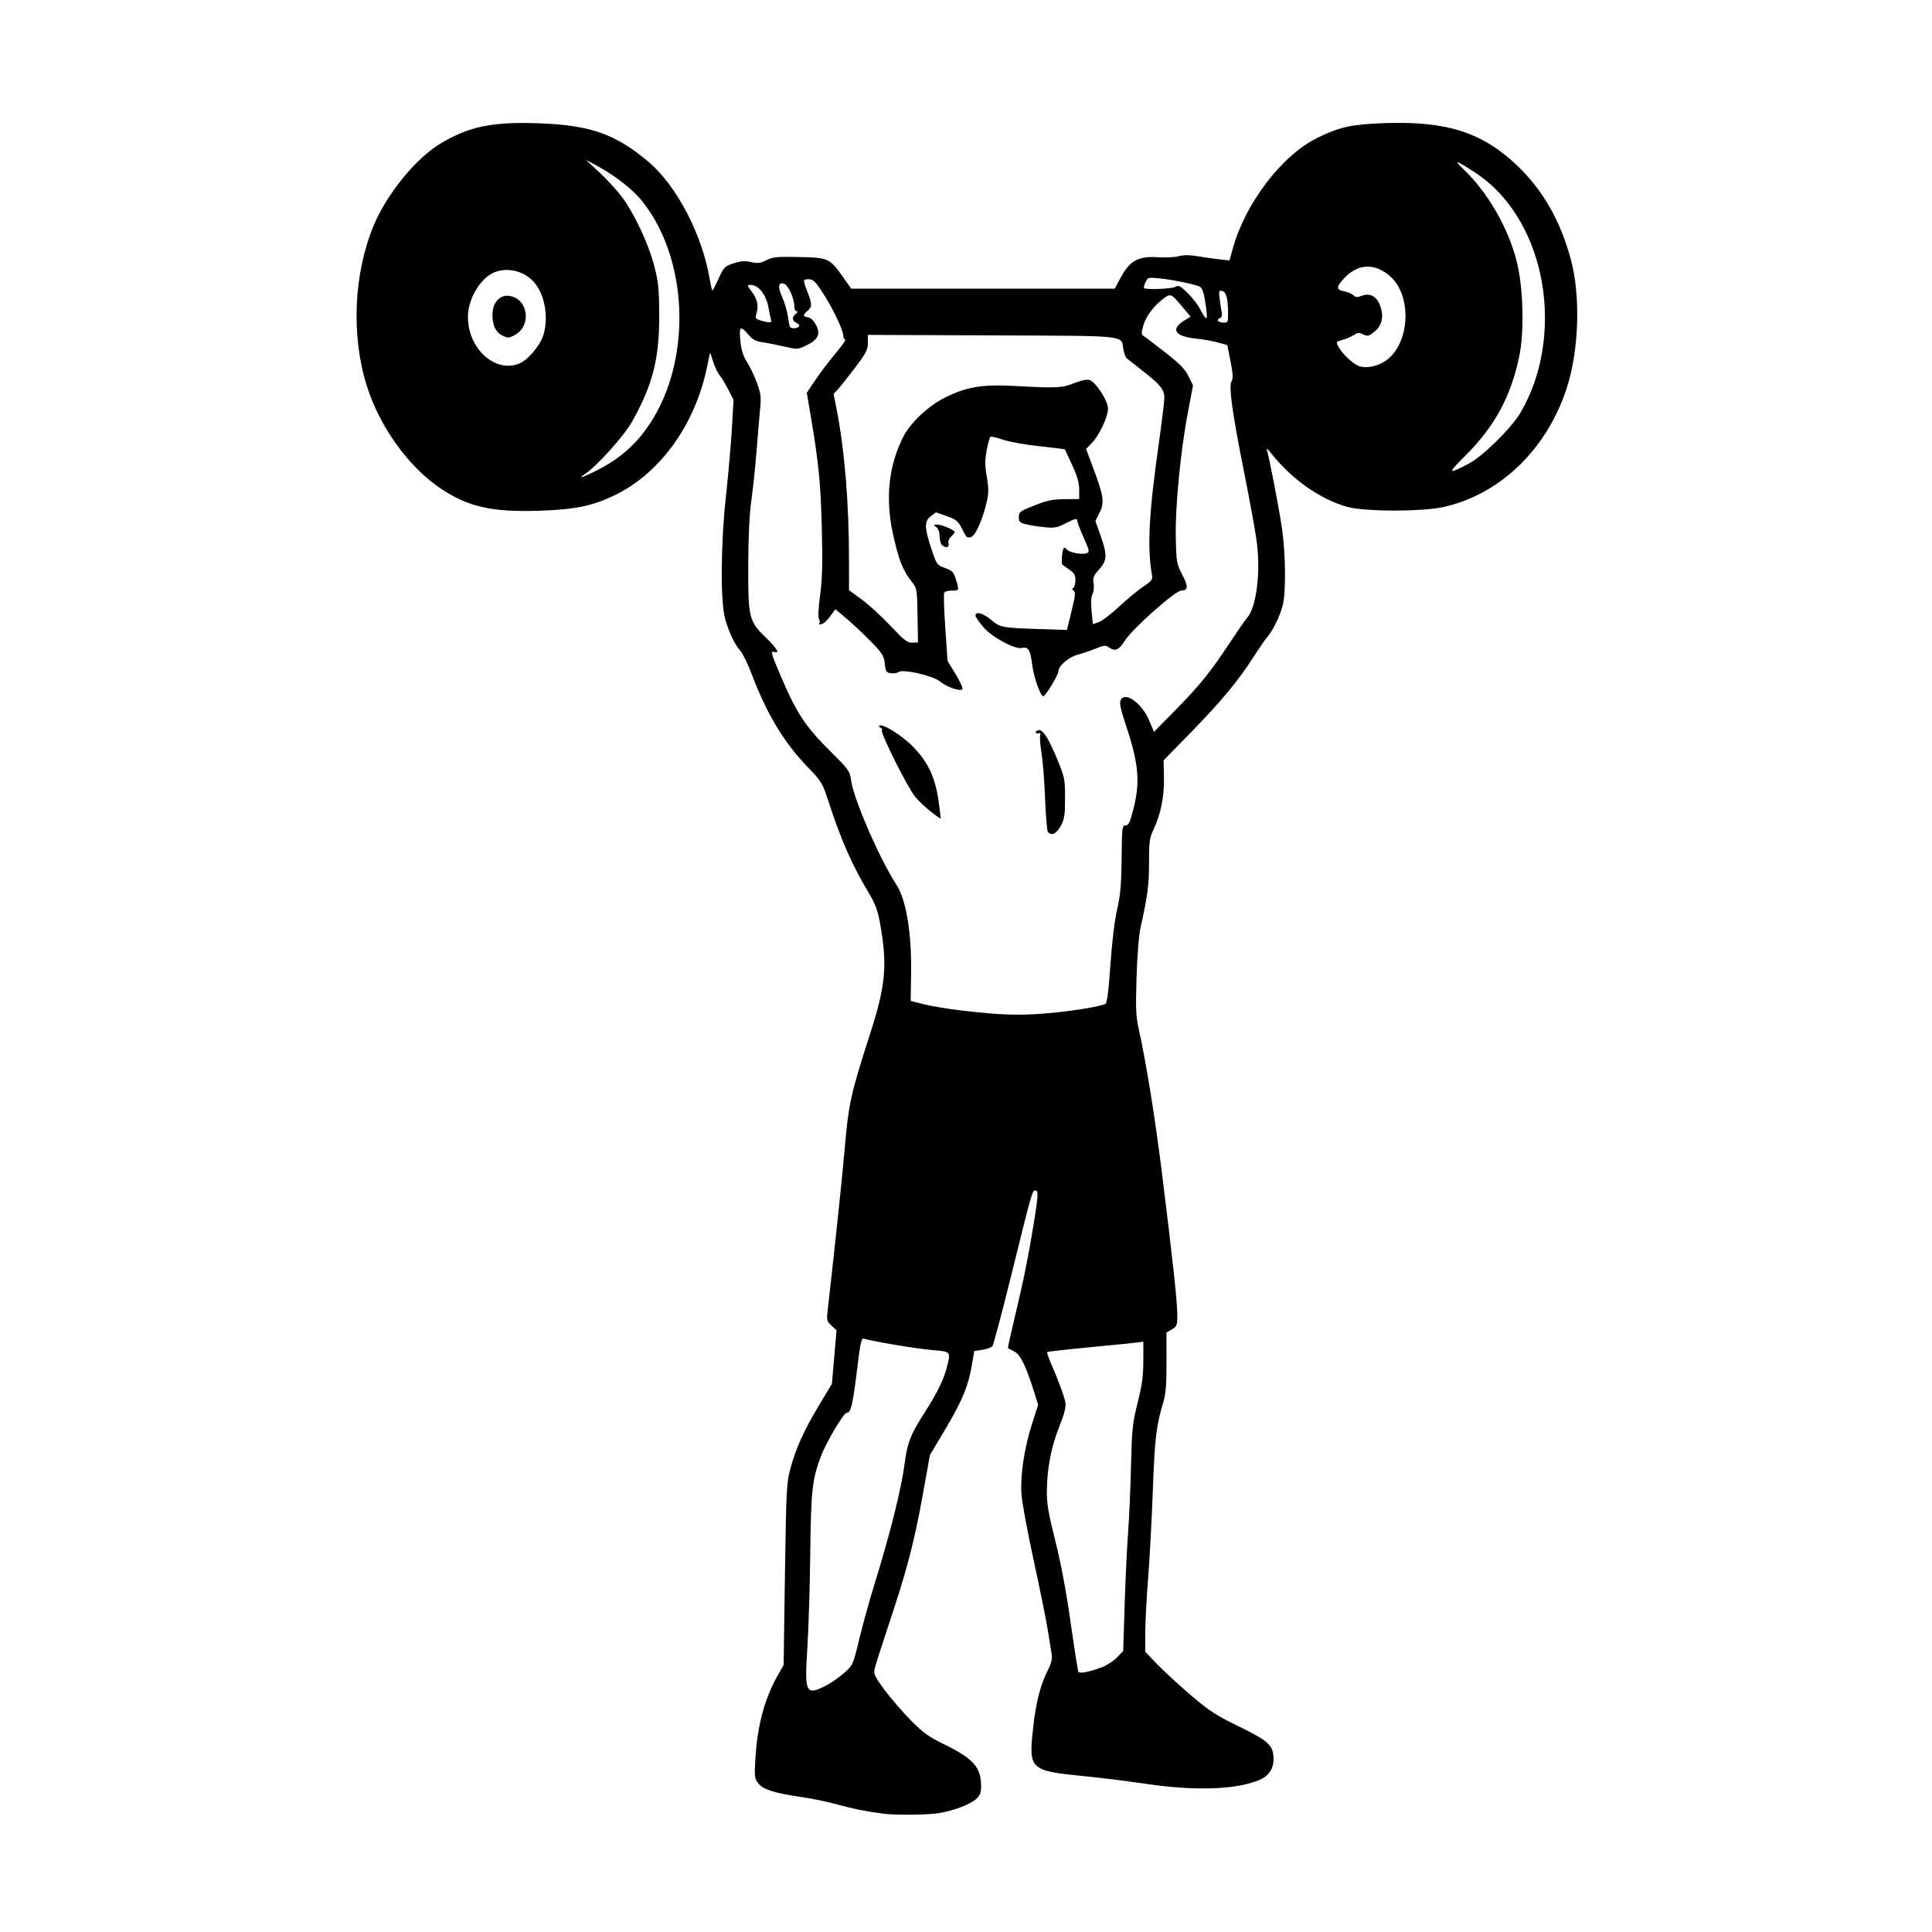 <?xml version="1.0" encoding="UTF-8" standalone="no"?>
<!-- Created with Inkscape (http://www.inkscape.org/) -->

<svg
   version="1.1"
   id="svg1"
   width="1024"
   height="1024"
   viewBox="0 0 1024 1024"
   xmlns="http://www.w3.org/2000/svg"
   xmlns:svg="http://www.w3.org/2000/svg">
  <defs
     id="defs1" />
  <g
     id="g1">
    <path
       style="fill:#000000"
       d="m 468.5,961.334 c -8.475,-1.036 -16.854,-2.704 -24.5,-4.877 -4.675,-1.329 -13.225,-3.11 -19,-3.957 -14.634,-2.147 -20.436,-3.974 -23.053,-7.258 -2.025,-2.541 -2.141,-3.475 -1.588,-12.789 1.07,-18.004 4.814,-32.041 11.857,-44.452 l 3.121,-5.5 0.7,-48 c 0.645,-44.233 0.864,-48.607 2.786,-55.733 3.03,-11.23 7.012,-20.111 15.029,-33.519 l 7.091,-11.859 1.213,-14.159 1.213,-14.159 -2.673,-2.477 c -2.312,-2.143 -2.605,-3.059 -2.173,-6.785 3.157,-27.226 7.781,-70.87 8.986,-84.808 2.279,-26.355 3.125,-30.27 13.569,-62.76 8.423,-26.203 9.359,-36.675 5.298,-59.228 -1.223,-6.794 -2.488,-10.088 -6.337,-16.5 -8.51,-14.179 -14.284,-27.362 -21.031,-48.012 -3.116,-9.538 -3.623,-10.369 -10.97,-18 -12.625,-13.112 -21.537,-27.897 -29.537,-49 -2.085,-5.5 -4.801,-11.125 -6.036,-12.5 -3.133,-3.489 -5.997,-9.502 -8.125,-17.06 -2.6,-9.236 -2.359,-39.775 0.52,-65.94 1.18,-10.725 2.548,-26.371 3.039,-34.77 l 0.893,-15.27 -2.882,-5.636 c -1.585,-3.1 -3.623,-6.455 -4.529,-7.456 -0.906,-1.001 -2.4,-4.13 -3.32,-6.953 l -1.673,-5.133 -1.78,8.359 c -6.489,30.471 -25.081,56.023 -49.107,67.487 -11.66,5.563 -20.89,7.447 -39.5,8.062 -25.16,0.831 -37.836,-2.011 -52.393,-11.748 -16.966,-11.347 -32.232,-32.517 -39.138,-54.271 -8.456,-26.637 -7.064,-59.566 3.602,-85.186 6.917,-16.616 22.366,-35.594 35.279,-43.34 15.075,-9.042 27.187,-11.609 51.15,-10.842 28.184,0.902 41.555,5.534 59.298,20.54 14.731,12.459 28.171,38.086 32.245,61.482 0.639,3.671 1.337,6.674 1.55,6.674 0.213,0 1.689,-2.871 3.281,-6.381 2.721,-6.001 3.19,-6.479 7.875,-8.035 3.869,-1.285 5.943,-1.438 9.289,-0.687 3.587,0.806 4.952,0.639 8.16,-0.998 3.364,-1.716 5.553,-1.929 17.256,-1.682 15.63,0.33 16.39,0.676 23.371,10.622 L 451.148,153 h 69.836 69.836 l 3.39,-6.25 c 4.685,-8.636 9.328,-11.11 19.529,-10.406 3.982,0.275 8.929,0.033 10.994,-0.537 2.622,-0.724 5.715,-0.708 10.26,0.052 3.578,0.599 8.793,1.331 11.589,1.627 l 5.083,0.538 1.732,-6.262 c 6.689,-24.183 26.052,-49.502 44.919,-58.737 11.647,-5.701 18.033,-7.123 34.768,-7.745 33.555,-1.246 52.519,4.766 71.136,22.552 13.666,13.057 23.056,29.596 28.48,50.167 5.121,19.423 4.14,47.979 -2.33,67.8 -10.526,32.246 -35.026,55.986 -64.87,62.858 -11.364,2.616 -42.097,2.606 -51.5,-0.017 -14.343,-4.002 -29.55,-14.766 -40.461,-28.641 -1.514,-1.925 -2.461,-2.627 -2.104,-1.56 1.284,3.844 6.624,31.633 8.115,42.23 1.867,13.265 2.061,33.087 0.391,39.83 -1.471,5.939 -4.909,13.098 -8.216,17.107 -1.312,1.591 -4.544,6.268 -7.183,10.393 -8.045,12.576 -17.329,23.785 -32.922,39.75 l -14.895,15.25 0.195,8.849 c 0.22,10.03 -1.667,19.628 -5.419,27.56 -2.254,4.764 -2.5,6.523 -2.5,17.85 0,11.857 -0.727,17.439 -4.458,34.241 -0.935,4.209 -1.795,14.775 -2.157,26.5 -0.5,16.182 -0.317,20.776 1.072,27 4.022,18.015 8.7,47.005 12.44,77.085 5.735,46.133 8.103,68 8.103,74.846 0,5.504 -0.219,6.085 -2.885,7.66 l -2.885,1.704 0.035,15.602 c 0.026,11.757 -0.375,16.958 -1.628,21.102 -3.814,12.614 -4.605,19.197 -5.598,46.561 -0.557,15.366 -1.691,36.489 -2.519,46.939 -0.828,10.45 -1.507,23.5 -1.51,29 l -0.004,10 6.247,6.509 c 3.436,3.58 11.403,10.922 17.704,16.316 9.902,8.476 13.404,10.756 25.801,16.801 15.874,7.74 18.232,10 18.238,17.489 0.004,4.908 -2.7,8.816 -7.484,10.815 -12.345,5.158 -33.959,5.902 -59.969,2.063 -9.326,-1.376 -23.951,-3.195 -32.5,-4.041 -29.302,-2.901 -29.893,-3.451 -27.478,-25.55 1.514,-13.854 3.808,-22.759 7.987,-31.007 1.536,-3.032 2.246,-5.804 1.941,-7.586 -0.263,-1.545 -1.192,-7.309 -2.063,-12.809 -0.871,-5.5 -4.231,-22.15 -7.467,-37 -3.236,-14.85 -6.168,-30.6 -6.515,-35 -0.801,-10.147 1.351,-24.73 5.613,-38.037 l 3.168,-9.89 -1.723,-5.537 c -4.594,-14.763 -7.587,-21.027 -10.836,-22.679 -1.744,-0.887 -3.288,-1.709 -3.431,-1.828 -0.143,-0.119 1.506,-7.599 3.664,-16.623 4.576,-19.139 7.285,-32.546 10.082,-49.907 2.361,-14.656 2.46,-17 0.721,-17 -1.599,0 -1.696,0.341 -12.718,44.907 -4.952,20.024 -9.465,36.962 -10.029,37.641 -0.564,0.679 -2.95,1.523 -5.303,1.876 l -4.278,0.642 -1.223,7.217 c -1.915,11.302 -5.146,19.144 -14.037,34.077 l -8.243,13.845 -3.905,21.647 c -4.502,24.954 -8.321,39.486 -17.912,68.147 -3.773,11.275 -7.151,21.895 -7.506,23.601 -0.563,2.698 0.129,4.146 5.329,11.16 3.287,4.433 9.521,11.648 13.854,16.033 6.582,6.662 9.501,8.763 17.746,12.774 C 515.803,932.022 520,936.741 520,946.516 c 0,3.612 -0.533,5.074 -2.524,6.919 -3.137,2.908 -12.061,6.293 -19.976,7.579 -5.693,0.925 -22.532,1.11 -29,0.32 z m -30.946,-67.803 c 2.72,-1.358 7.11,-4.396 9.754,-6.75 4.807,-4.28 4.808,-4.283 8.177,-18.281 1.853,-7.7 5.679,-21.425 8.502,-30.5 7.632,-24.534 13.766,-49.09 15.389,-61.6 C 480.923,764.464 482.456,760.549 490.5,748 c 5.965,-9.306 9.542,-16.531 11.139,-22.5 2.471,-9.238 2.552,-9.129 -7.389,-9.928 -8.171,-0.657 -33.179,-4.84 -36.46,-6.099 -1.211,-0.465 -1.836,2.472 -3.558,16.732 -2.177,18.017 -3.364,22.986 -5.39,22.553 -1.461,-0.313 -10.914,15.618 -13.792,23.243 -4.576,12.123 -5.206,17.914 -5.597,51.5 -0.205,17.6 -0.901,40.13 -1.546,50.066 -1.542,23.75 -0.841,25.201 9.648,19.964 z m 145.998,-9.671 c 2.778,-1.02 6.561,-3.412 8.405,-5.315 l 3.354,-3.46 0.79,-24.792 c 0.434,-13.636 1.253,-30.867 1.819,-38.292 0.566,-7.425 1.258,-23.175 1.537,-35 0.463,-19.598 0.774,-22.561 3.513,-33.5 2.349,-9.379 3.008,-14.225 3.018,-22.187 L 606,711.126 l -3.25,0.424 c -1.788,0.233 -13.15,1.37 -25.25,2.526 -12.1,1.156 -22.198,2.297 -22.439,2.535 -0.241,0.238 0.583,2.786 1.833,5.661 4.284,9.856 7.35,18.23 7.824,21.364 0.323,2.14 -0.701,6.074 -3.227,12.386 -4.304,10.756 -6.499,22.006 -6.631,33.978 -0.077,6.977 0.723,11.747 4.464,26.625 2.96,11.771 5.812,26.978 8.137,43.378 1.969,13.889 3.813,25.631 4.098,26.092 0.654,1.058 5.465,0.161 11.992,-2.236 z M 556,536.98 c 12.359,-1.078 27.789,-3.614 29.891,-4.913 0.906,-0.56 1.699,-6.745 2.654,-20.683 0.838,-12.226 2.205,-23.543 3.55,-29.384 1.743,-7.566 2.227,-13.062 2.378,-27 0.18,-16.518 0.298,-17.5 2.108,-17.5 1.568,0 2.317,-1.549 4.107,-8.5 3.704,-14.38 2.893,-23.975 -3.714,-43.953 -3.185,-9.631 -3.787,-12.53 -2.93,-14.13 2.406,-4.495 11.255,1.927 15.014,10.895 l 2.559,6.105 10.551,-10.708 c 13.394,-13.593 19.232,-20.759 29.092,-35.708 4.353,-6.6 8.714,-12.9 9.692,-14 5.005,-5.634 7.313,-24.107 5.096,-40.795 -0.673,-5.063 -3.645,-21.355 -6.605,-36.205 -6.422,-32.218 -8.299,-45.901 -6.659,-48.527 0.863,-1.382 0.726,-3.861 -0.577,-10.434 l -1.708,-8.622 -5,-1.403 c -2.75,-0.771 -8.055,-1.707 -11.788,-2.079 -10.977,-1.094 -13.455,-4.959 -6.096,-9.507 l 3.417,-2.112 -3.986,-4.76 c -6.196,-7.401 -6.517,-7.57 -9.858,-5.191 -5.26,3.745 -9.795,9.655 -11.165,14.549 -1.152,4.115 -1.143,4.944 0.063,5.647 0.777,0.453 5.913,4.337 11.413,8.631 7.729,6.034 10.548,8.913 12.413,12.675 l 2.413,4.868 -2.691,14.18 c -3.941,20.764 -6.813,50.475 -6.444,66.652 0.297,13.02 0.438,13.813 3.486,19.624 3.209,6.118 3.073,8.308 -0.515,8.308 -3.225,0 -26.207,20.442 -30.161,26.828 -2.893,4.672 -4.994,5.565 -8.05,3.425 -1.981,-1.388 -2.645,-1.338 -7.315,0.551 -2.825,1.143 -7.008,2.561 -9.295,3.151 C 566.534,348.195 561,352.908 561,355.762 561,357.706 554.138,369 552.957,369 c -1.526,0 -5.086,-10.187 -5.904,-16.894 -0.928,-7.608 -2.111,-9.48 -5.474,-8.668 -3.633,0.878 -15.802,-5.712 -20.352,-11.021 -2.318,-2.704 -4.217,-5.479 -4.221,-6.167 -0.012,-2.376 4.191,-1.237 8.247,2.235 4.779,4.091 5.631,4.256 25.246,4.908 l 15,0.498 2.449,-10.014 c 1.968,-8.045 2.192,-10.172 1.143,-10.821 -0.917,-0.567 -0.977,-1.01 -0.199,-1.491 0.609,-0.376 1.107,-2.202 1.107,-4.057 0,-2.678 -0.669,-3.835 -3.25,-5.617 -1.788,-1.234 -3.453,-2.406 -3.702,-2.603 -0.623,-0.495 -0.104,-7.389 0.647,-8.604 0.363,-0.587 1.056,-0.383 1.708,0.501 1.244,1.687 8.264,2.982 10.727,1.979 1.429,-0.582 1.218,-1.585 -1.72,-8.164 -1.842,-4.125 -3.363,-8.062 -3.379,-8.75 -0.042,-1.748 -0.844,-1.59 -6.499,1.279 -4.288,2.175 -5.795,2.436 -11,1.901 -3.317,-0.341 -7.719,-1.044 -9.781,-1.563 -3.245,-0.816 -3.75,-1.331 -3.75,-3.818 0,-2.669 0.589,-3.108 8.25,-6.145 6.713,-2.662 9.694,-3.284 16,-3.338 L 572,264.5 v -4.956 c 0,-3.6 -1.013,-7.156 -3.702,-13 -2.036,-4.424 -3.777,-8.172 -3.867,-8.328 -0.091,-0.156 -6.187,-0.923 -13.548,-1.705 -7.361,-0.782 -16.023,-2.335 -19.25,-3.453 -3.227,-1.117 -6.213,-1.818 -6.634,-1.557 -0.422,0.261 -1.327,3.44 -2.011,7.065 -0.998,5.29 -0.992,8.064 0.034,14.057 1.032,6.034 1.034,8.561 0.011,13.172 -1.999,9.011 -5.947,18.043 -8.199,18.758 -2.393,0.759 -2.366,0.783 -5.128,-4.638 -1.906,-3.742 -2.982,-4.606 -7.912,-6.351 l -5.706,-2.02 -2.794,2.101 c -3.476,2.614 -3.364,6.214 0.551,17.833 2.612,7.75 2.814,8.024 7.092,9.604 3.87,1.43 4.563,2.16 5.718,6.022 1.781,5.957 1.803,5.896 -2.096,5.896 -1.893,0 -3.737,0.478 -4.098,1.063 -0.361,0.585 -0.112,8.982 0.554,18.661 l 1.212,17.598 4.328,7.089 c 2.381,3.899 3.96,7.461 3.51,7.916 -1.25,1.262 -8.305,-1.211 -11.927,-4.181 -3.711,-3.043 -19.71,-6.683 -21.827,-4.966 -0.654,0.53 -2.454,0.819 -4,0.642 -2.551,-0.292 -2.861,-0.764 -3.359,-5.094 -0.49,-4.26 -1.294,-5.532 -7.5,-11.856 -3.823,-3.896 -9.588,-9.308 -12.81,-12.025 l -5.859,-4.942 -2.387,3.235 c -1.313,1.779 -2.951,3.594 -3.641,4.032 -1.494,0.949 -3.358,1.097 -2.456,0.196 0.347,-0.347 0.239,-1.366 -0.242,-2.263 -0.524,-0.979 -0.274,-6.028 0.624,-12.619 1.151,-8.448 1.361,-16.533 0.908,-34.987 -0.591,-24.094 -1.626,-34.756 -5.743,-59.169 l -2.221,-13.169 4.594,-6.831 c 2.527,-3.757 7.339,-10.094 10.695,-14.081 3.355,-3.987 5.647,-7.25 5.093,-7.25 C 447.453,180 447,179.142 447,178.093 c 0,-2.926 -5.4,-14.303 -10.719,-22.583 -4.02,-6.258 -5.219,-7.449 -7.531,-7.477 -3.284,-0.04 -3.293,0.037 -0.75,6.728 2.496,6.568 2.496,7.833 -5e-4,9.971 -2.586,2.214 -2.525,3.054 0.25,3.448 1.384,0.197 3.002,1.724 4.205,3.971 2.61,4.875 1.241,7.849 -5.006,10.873 -4.645,2.249 -4.808,2.257 -11.83,0.641 -3.916,-0.901 -9.145,-1.933 -11.62,-2.293 -3.437,-0.5 -5.167,-1.447 -7.323,-4.013 -4.24,-5.046 -5.059,-4.395 -4.262,3.386 0.502,4.9 1.477,7.977 3.566,11.25 1.581,2.478 3.941,7.43 5.244,11.005 2.026,5.557 2.268,7.515 1.669,13.5 -0.385,3.85 -1.223,13.75 -1.862,22 -0.639,8.25 -1.882,20.175 -2.763,26.5 -1.048,7.53 -1.63,19.267 -1.685,34 -0.106,28.307 0.321,30.12 9.091,38.658 6.417,6.248 7.952,8.993 4.396,7.864 -1.65,-0.524 -1.238,1.023 2.849,10.683 9.232,21.821 13.482,28.364 27.454,42.269 9.611,9.565 10.051,10.193 10.749,15.333 1.327,9.776 15.288,41.815 24.081,55.261 5.07,7.754 8.025,25.634 7.701,46.602 l -0.229,14.83 6.912,1.762 c 3.802,0.969 12.537,2.428 19.412,3.242 21.687,2.568 31.095,2.863 47,1.477 z M 555.338,440.75 c -0.429,-0.688 -1.075,-8.675 -1.435,-17.75 -0.36,-9.075 -1.202,-19.805 -1.871,-23.845 -0.669,-4.04 -1,-8.169 -0.737,-9.175 0.33,-1.261 0.048,-1.665 -0.908,-1.298 -0.763,0.293 -1.387,0.034 -1.387,-0.575 0,-0.609 0.787,-1.101 1.75,-1.095 2.348,0.017 5.179,4.613 9.856,16.004 3.676,8.952 3.894,10.071 3.894,19.983 0,9.002 -0.324,11.106 -2.27,14.75 -2.292,4.291 -5.275,5.59 -6.892,3 z m -62.051,-10.618 c -2.738,-2.165 -6.431,-5.667 -8.205,-7.784 -3.863,-4.608 -18.525,-33.822 -17.669,-35.206 0.33,-0.534 0.035,-1.173 -0.656,-1.42 -0.691,-0.247 -1.012,-0.717 -0.714,-1.044 1.33,-1.462 11.613,4.793 17.37,10.566 8.235,8.258 12.126,16.27 13.966,28.756 0.77,5.225 1.285,9.628 1.144,9.784 -0.141,0.156 -2.497,-1.487 -5.235,-3.652 z M 499.2,288.8 c -0.66,-0.66 -1.2,-2.748 -1.2,-4.64 0,-2.103 -0.68,-3.956 -1.75,-4.768 -1.623,-1.232 -1.589,-1.331 0.466,-1.36 2.406,-0.035 9.284,2.927 9.284,3.998 0,0.363 -0.851,1.43 -1.892,2.372 -1.124,1.017 -1.685,2.5 -1.383,3.655 0.578,2.211 -1.598,2.67 -3.525,0.743 z m -12.896,37.383 c -0.241,-14.299 -0.245,-14.321 -3.294,-18.171 -4.461,-5.633 -6.752,-11.493 -9.666,-24.725 -4.193,-19.041 -2.385,-36.374 5.399,-51.76 3.795,-7.5 13.43,-16.536 22.257,-20.872 11.606,-5.701 19.666,-7.024 37,-6.072 22.03,1.209 24.964,1.069 31.295,-1.501 3.376,-1.37 6.638,-2.066 8.038,-1.714 3.324,0.834 10.061,11.206 9.952,15.321 -0.115,4.359 -4.72,14.113 -8.516,18.039 l -3.122,3.229 3.656,9.771 c 5.713,15.268 6.195,18.552 3.511,23.927 l -2.234,4.474 2.72,7.685 c 3.662,10.348 3.539,13.251 -0.764,18.014 -2.978,3.296 -3.384,4.331 -2.891,7.366 0.315,1.942 0.049,4.511 -0.592,5.708 -0.772,1.442 -0.937,4.494 -0.489,9.043 l 0.677,6.866 3.13,-1.071 c 1.722,-0.589 6.535,-4.259 10.697,-8.156 4.162,-3.897 9.914,-8.66 12.782,-10.585 4.727,-3.173 5.165,-3.78 4.689,-6.5 -2.544,-14.545 -1.612,-32.271 3.654,-69.5 1.673,-11.825 3.002,-22.796 2.954,-24.38 -0.126,-4.179 -2.08,-6.616 -10.833,-13.51 -4.298,-3.385 -8.373,-6.609 -9.057,-7.166 -0.684,-0.556 -1.526,-2.776 -1.87,-4.932 -1.189,-7.434 3.43,-6.954 -69.699,-7.248 L 460,177.5 l 1.4e-4,4.185 c 1.3e-4,3.609 -0.914,5.397 -6.648,13 -3.656,4.848 -7.745,10.006 -9.087,11.461 l -2.439,2.646 1.546,7.854 c 4.286,21.775 6.588,49.627 6.614,80.024 l 0.014,16.17 6.75,4.92 c 3.712,2.706 10.575,8.985 15.25,13.954 7.25,7.706 8.944,9.016 11.522,8.911 L 486.545,340.5 Z M 316.204,249.397 c 9.755,-4.913 17.156,-10.687 23.416,-18.27 26.904,-32.589 27.371,-90.65 1,-124.211 -4.888,-6.221 -14.3,-13.662 -23.825,-18.836 L 310.5,84.661 l 7.203,6.719 c 3.961,3.696 9.288,9.494 11.838,12.885 6.513,8.664 13.99,24.512 17.108,36.258 2.304,8.682 2.661,12.053 2.749,25.977 0.149,23.447 -3.418,37.544 -14.438,57.06 -4.305,7.625 -18.839,23.765 -24.959,27.72 -4.338,2.803 -1.223,1.857 6.204,-1.883 z m 462.268,-3.666 c 7.425,-3.879 22.627,-18.842 27.383,-26.953 7.6,-12.961 11.926,-27.917 12.825,-44.339 1.886,-34.424 -12.461,-66.95 -36.491,-82.733 -10.51,-6.903 -12.215,-7.441 -6.571,-2.073 12.703,12.082 23.402,30.43 28.083,48.161 3.654,13.842 4.353,37.516 1.512,51.206 -4.354,20.981 -13.032,37.028 -28.212,52.167 -10.071,10.044 -9.919,10.515 1.471,4.565 z m -43.984,-54.546 c 12.719,-8.815 14.153,-34.051 2.532,-44.55 -8.041,-7.265 -17.032,-7.074 -24.269,0.516 -4.656,4.882 -4.716,6.444 -0.282,7.276 1.907,0.358 4.106,1.288 4.885,2.068 1.153,1.153 2.004,1.196 4.57,0.227 4.326,-1.633 7.945,0.488 9.744,5.71 1.823,5.293 0.795,10 -2.856,13.073 -3.312,2.787 -4.09,2.95 -6.894,1.45 -1.466,-0.785 -2.507,-0.654 -4.184,0.525 -1.228,0.863 -3.922,2.026 -5.988,2.584 -3.701,1 -3.735,1.054 -2.335,3.725 1.827,3.488 7.384,8.807 10.59,10.137 3.743,1.552 10.002,0.368 14.487,-2.741 z m -459.161,1.451 c 4.664,-1.949 11.157,-9.755 12.791,-15.377 2.787,-9.594 0.428,-21.829 -5.416,-28.095 -5.423,-5.813 -14.551,-7.754 -21.333,-4.536 C 254.177,148.042 248,158.81 248,167.933 c 0,16.916 14.53,30.05 27.327,24.704 z m -9.307,-14.921 c -3.319,-1.679 -4.987,-5.26 -5.005,-10.743 -0.026,-8.087 5.673,-12.384 12.122,-9.14 7.12,3.582 7.453,15.008 0.559,19.211 -3.744,2.283 -4.381,2.339 -7.676,0.671 z m 157.486,-4.724 c 0.343,-0.555 -0.193,-1.342 -1.191,-1.75 -2.483,-1.015 -2.754,-3.189 -0.602,-4.822 1.074,-0.814 1.288,-1.369 0.537,-1.388 -0.688,-0.018 -1.25,-1.263 -1.25,-2.771 0,-4.059 -3.226,-11.185 -5.375,-11.874 -3.126,-1.002 -3.527,1.582 -1.084,6.989 1.273,2.818 2.629,7.374 3.014,10.124 0.385,2.75 0.894,5.338 1.131,5.75 0.633,1.1 4.094,0.915 4.819,-0.258 z M 408.621,169.25 c -0.283,-0.963 -0.823,-3.55 -1.201,-5.75 -1.27,-7.393 -5.258,-12.5 -9.761,-12.5 -1.746,0 -1.701,0.258 0.564,3.25 3.127,4.131 3.971,7.587 2.827,11.575 -0.854,2.978 -0.726,3.207 2.272,4.075 4.885,1.414 5.869,1.293 5.298,-0.65 z m 242.28,-4 c -0.13,-7.473 -1.069,-10.659 -3.269,-11.082 -1.576,-0.304 -1.708,0.213 -1.152,4.495 0.346,2.661 0.841,5.86 1.099,7.11 0.298,1.442 -0.085,2.485 -1.049,2.855 -2.171,0.833 -0.855,2.373 2.029,2.373 2.317,0 2.436,-0.293 2.341,-5.75 z m -12.01,-4.632 c -0.806,-5.416 -1.65,-7.954 -2.863,-8.604 -2.404,-1.286 -14.344,-3.76 -21.603,-4.476 -5.858,-0.577 -6.119,-0.504 -7.287,2.06 -0.666,1.463 -1.021,2.85 -0.787,3.084 0.96,0.96 14.498,0.469 16.493,-0.599 1.904,-1.019 2.669,-0.652 6.522,3.131 2.401,2.357 5.209,5.86 6.24,7.785 4.319,8.062 4.788,7.722 3.285,-2.382 z"
       id="path1" />
  </g>
</svg>
